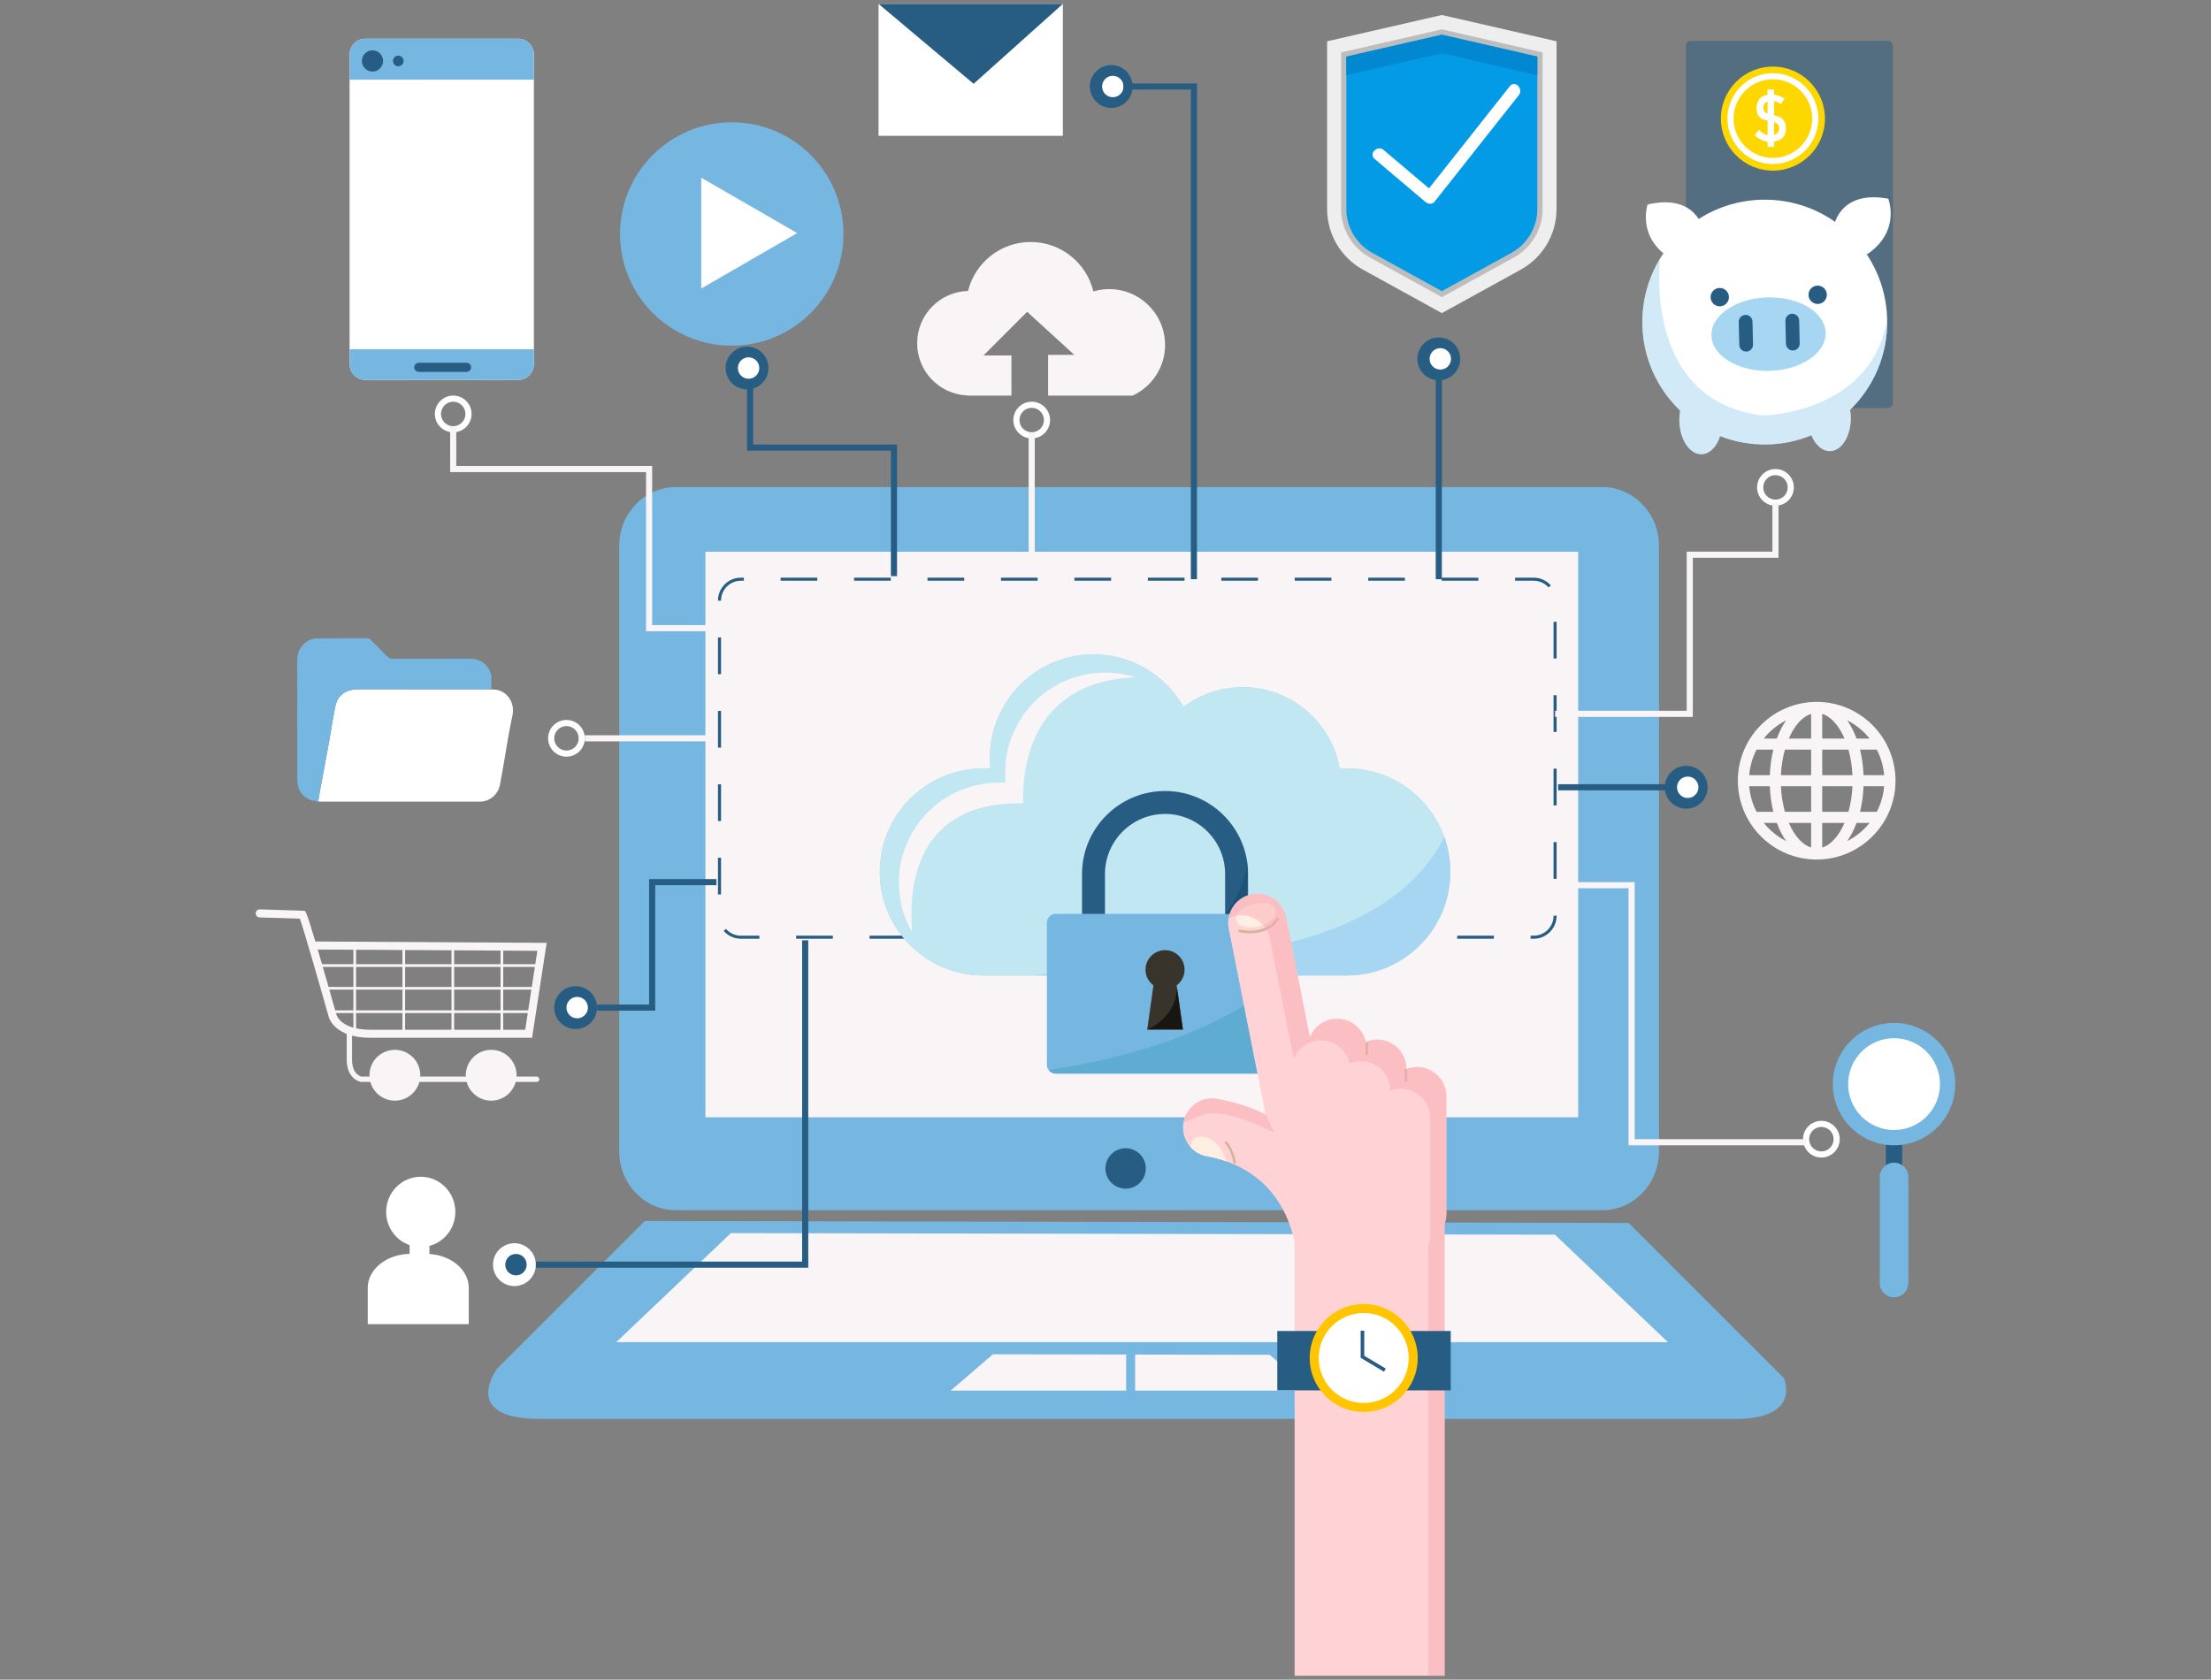 <?xml version="1.0" encoding="utf-8"?>
<!-- Generator: Adobe Illustrator 16.0.3, SVG Export Plug-In . SVG Version: 6.00 Build 0)  -->
<!DOCTYPE svg PUBLIC "-//W3C//DTD SVG 1.1//EN" "http://www.w3.org/Graphics/SVG/1.1/DTD/svg11.dtd">
<svg version="1.1" id="Layer_2" xmlns="http://www.w3.org/2000/svg" xmlns:xlink="http://www.w3.org/1999/xlink" x="0px" y="0px"
	 width="1121.04px" height="851.8px" viewBox="0 0 1121.04 851.8" enable-background="new 0 0 1121.04 851.8" xml:space="preserve">
<rect x="0" y="0" width="1121.04" height="851.8" fill="#808080" stroke="none"/>
<g>
	<title>interaction design</title>
	<g>
		<ellipse fill="#FFFFFF" cx="213.333" cy="614.592" rx="17.545" ry="17.817"/>
		<rect x="207.667" y="621.995" fill="#FFFFFF" width="10.052" height="20.832"/>
		<path fill="#FFFFFF" d="M237.676,671.523v-18.437c0-9.501-9.727-17.203-21.727-17.203h-7.759c-12,0-21.727,7.702-21.727,17.203
			v18.437H237.676z"/>
	</g>
	<path opacity="0.5" fill="#285D83" d="M957.21,20.726c1.394,0,2.521,1.128,2.521,2.521v181.15c0,1.395-1.128,2.523-2.521,2.523
		h-99.836c-1.396,0-2.525-1.129-2.525-2.523V23.248c0-1.394,1.13-2.521,2.525-2.521H957.21z"/>
	<g>
		<path fill="#FFFFFF" d="M262.615,19.635c4.461,0,8.078,3.615,8.078,8.076V184.61c0,4.46-3.616,8.076-8.078,8.076H185.32
			c-4.461,0-8.078-3.616-8.078-8.075V27.712c0-4.462,3.616-8.077,8.078-8.077H262.615z"/>
		<g>
			<path fill="#75B7E0" d="M177.243,177.112v7.499c0,4.459,3.616,8.075,8.078,8.075h77.295c4.461,0,8.078-3.616,8.078-8.076v-7.498
				H177.243z"/>
			<path fill="#75B7E0" d="M177.243,27.712v12.691l93.45-0.002v-12.69c0-4.461-3.616-8.076-8.078-8.076H185.32
				C180.859,19.635,177.243,23.25,177.243,27.712z"/>
		</g>
		<path fill="#285D83" d="M236.551,183.975c1.273,0,2.307,1.033,2.307,2.307l0,0c0,1.272-1.033,2.31-2.307,2.31h-24.229
			c-1.273,0-2.307-1.037-2.307-2.31l0,0c0-1.273,1.034-2.307,2.307-2.307H236.551z"/>
		<path fill="#285D83" d="M188.864,36.296c2.974,0,5.383-2.41,5.383-5.386l0,0c0-2.974-2.41-5.384-5.383-5.384l0,0
			c-2.974,0-5.386,2.41-5.386,5.384l0,0C183.478,33.886,185.89,36.296,188.864,36.296L188.864,36.296z"/>
		<path fill="#285D83" d="M201.939,33.605c1.485,0,2.691-1.206,2.691-2.694l0,0c0-1.485-1.206-2.691-2.691-2.691l0,0
			c-1.488,0-2.695,1.206-2.695,2.691l0,0C199.245,32.399,200.451,33.605,201.939,33.605L201.939,33.605z"/>
	</g>
	<g>
		<path fill="#FFFFFF" d="M863.636,116.484c0,0-3.554-18.544-28.253-12.771c0,0-5.805,16.698,12.056,27.651L863.636,116.484z"/>
		<path fill="#FFFFFF" d="M929.801,114.883c0,0,2.654-18.693,27.603-14.121c0,0,6.602,16.398-10.706,28.202L929.801,114.883z"/>
		<path fill="#FFFFFF" d="M956.837,161.834c-0.829-34.273-29.283-61.387-63.558-60.557c-34.273,0.828-61.384,29.283-60.557,63.558
			c0.415,17.11,7.712,32.432,19.184,43.389c-0.307,1.678-0.458,3.46-0.414,5.313c0.228,9.426,5.274,16.948,11.274,16.805
			c4.133-0.1,7.637-3.818,9.344-9.204c7.475,2.935,15.64,4.46,24.168,4.254c7.85-0.189,15.312-1.841,22.158-4.665
			c2.021,4.9,5.543,8.135,9.49,8.039c5.999-0.145,10.676-7.903,10.448-17.329c-0.031-1.238-0.149-2.438-0.338-3.596
			C950,196.209,957.273,179.828,956.837,161.834z"/>
		
			<ellipse transform="matrix(1 -0.024 0.024 1 -3.829 21.717)" fill="#A6D6F1" cx="896.476" cy="169.244" rx="28.97" ry="18.624"/>
		<circle fill="#285D83" cx="871.966" cy="150.691" r="4.656"/>
		<path fill="#285D83" d="M926.266,149.378c0.064,2.571-1.97,4.706-4.542,4.768c-2.571,0.063-4.703-1.972-4.766-4.542
			c-0.062-2.571,1.97-4.706,4.539-4.766C924.073,144.774,926.205,146.808,926.266,149.378z"/>
		<path fill="#285D83" d="M888.847,174.733c0.046,1.928-1.479,3.528-3.406,3.575l0,0c-1.927,0.047-3.527-1.479-3.577-3.407
			l-0.279-11.634c-0.048-1.928,1.48-3.53,3.404-3.576l0,0c1.93-0.046,3.531,1.479,3.578,3.406L888.847,174.733z"/>
		<path fill="#285D83" d="M912.505,174.162c0.048,1.927-1.48,3.528-3.404,3.575l0,0c-1.927,0.046-3.527-1.479-3.575-3.407
			l-0.282-11.636c-0.047-1.926,1.479-3.528,3.405-3.575l0,0c1.93-0.047,3.53,1.479,3.578,3.407L912.505,174.162z"/>
		<path opacity="0.5" fill="#A6D6F1" d="M893.599,210.709c-55.772-6.992-53.081-67.041-51.908-79.525
			c-5.942,9.797-9.266,21.344-8.968,33.651c0.415,17.11,7.712,32.432,19.184,43.389c-0.307,1.678-0.458,3.46-0.414,5.313
			c0.228,9.426,5.274,16.948,11.274,16.805c4.133-0.1,7.637-3.818,9.344-9.204c7.475,2.935,15.64,4.46,24.168,4.254
			c7.85-0.189,15.312-1.841,22.158-4.665c2.021,4.9,5.543,8.135,9.49,8.039c5.999-0.145,10.676-7.903,10.448-17.329
			c-0.031-1.238-0.149-2.438-0.338-3.596c11.962-11.632,19.235-28.014,18.8-46.007C948.693,210.154,893.599,210.709,893.599,210.709
			z"/>
	</g>
	<g>
		<circle fill="#FFD700" cx="898.915" cy="60.152" r="26.381"/>
		<path fill="#FFFFFF" d="M898.914,83.197c-12.706,0-23.044-10.337-23.044-23.045c0-12.707,10.338-23.046,23.044-23.046
			c12.71,0,23.049,10.339,23.049,23.046C921.962,72.86,911.624,83.197,898.914,83.197z M898.914,40.209
			c-10.997,0-19.94,8.946-19.94,19.942c0,10.997,8.943,19.941,19.94,19.941c10.996,0,19.944-8.944,19.944-19.941
			C918.858,49.156,909.91,40.209,898.914,40.209z"/>
		<g>
			<path fill="#FFFFFF" d="M895.993,71.88c0,0-0.465-0.125-1.396-0.377c-0.93-0.255-1.8-0.631-2.608-1.131
				c-0.812-0.5-1.574-1.124-2.283-1.877l2.21-2.677c0.773,0.935,1.63,1.637,2.569,2.104c0.941,0.468,1.966,0.702,3.071,0.702
				c1.527,0,2.668-0.299,3.419-0.896c0.752-0.596,1.13-1.502,1.13-2.716v-0.017c0-0.774-0.185-1.385-0.548-1.837
				c-0.367-0.451-0.84-0.79-1.418-1.016c-0.583-0.227-1.325-0.424-2.227-0.597c-0.033-0.012-0.063-0.017-0.09-0.017
				c-0.026,0-0.054-0.005-0.089-0.017c-0.054-0.01-0.111-0.021-0.168-0.03c-0.06-0.012-0.116-0.022-0.17-0.033
				c-1.439-0.271-2.606-0.57-3.498-0.903c-0.894-0.334-1.656-0.937-2.291-1.814c-0.633-0.876-0.949-2.12-0.949-3.732v-0.016
				c0-1.569,0.284-2.873,0.855-3.911c0.568-1.038,1.421-1.817,2.555-2.339c1.133-0.521,2.555-0.78,4.264-0.78
				c0.752,0,1.497,0.077,2.234,0.232c0.734,0.157,1.464,0.394,2.182,0.709c0.722,0.318,1.437,0.714,2.146,1.187l-1.982,2.724
				c-0.797-0.537-1.572-0.937-2.331-1.2c-0.757-0.263-1.509-0.395-2.249-0.395c-1.417,0-2.482,0.293-3.191,0.879
				c-0.713,0.586-1.067,1.465-1.067,2.638v0.015c0,0.807,0.207,1.437,0.613,1.893c0.408,0.459,0.925,0.793,1.543,1.008
				c0.615,0.216,1.464,0.443,2.537,0.68c0.046,0.009,0.088,0.021,0.131,0.03c0.04,0.012,0.09,0.022,0.146,0.033
				c0.054,0.011,0.105,0.022,0.149,0.033c0.054,0.011,0.102,0.02,0.155,0.033c1.267,0.279,2.332,0.619,3.187,1.021
				c0.854,0.403,1.563,1.052,2.134,1.945c0.568,0.891,0.854,2.105,0.854,3.641v0.034c0,1.516-0.295,2.775-0.886,3.781
				c-0.591,1.005-1.476,1.756-2.653,2.256s-2.65,0.75-4.427,0.75C896.513,71.88,895.993,71.88,895.993,71.88z M896.22,45.341h3.287
				v29.152h-3.287V45.341z"/>
		</g>
	</g>
	<g>
		<path fill="#75B7E0" d="M841.156,583.887c0,16.481-12.847,29.848-28.682,29.848H342.64c-15.838,0-28.68-13.366-28.68-29.848
			V276.873c0-16.49,12.841-29.848,28.68-29.848h469.834c15.835,0,28.682,13.357,28.682,29.848V583.887z"/>
		<rect x="357.662" y="279.81" fill="#F9F4F5" width="442.519" height="286.804"/>
		<path fill="#285D83" d="M580.977,592.569c0,5.654-4.586,10.236-10.246,10.236c-5.656,0-10.241-4.582-10.241-10.236
			c0-5.661,4.585-10.253,10.241-10.253C576.391,582.316,580.977,586.908,580.977,592.569z"/>
		<path fill="#75B7E0" d="M326.945,619.198l-74.778,74.776c0,0-19.457,25.609,21.511,25.609h606.404c0,0,31.544,1.466,24.585-20.486
			L825.79,620.22L326.945,619.198z"/>
		<polygon fill="#F9F4F5" points="845.684,680.652 788.42,626.154 370.59,625.343 312.467,680.652 		"/>
		<g>
			<polygon fill="#F9F4F5" points="575.547,705.241 664.879,705.241 643.772,687.072 575.547,686.952 			"/>
			<polygon fill="#F9F4F5" points="571.011,686.922 503.42,686.804 482.007,705.241 571.011,705.241 			"/>
		</g>
	</g>
	<path fill="#FFFFFF" d="M923.49,587.037c-5.134,0-9.312-4.178-9.312-9.313c0-5.134,4.178-9.312,9.312-9.312
		c5.135,0,9.311,4.178,9.311,9.312C932.8,582.859,928.625,587.037,923.49,587.037z M923.49,571.517
		c-3.423,0-6.209,2.784-6.209,6.206c0,3.425,2.786,6.208,6.209,6.208c3.426,0,6.208-2.783,6.208-6.208
		C929.698,574.301,926.916,571.517,923.49,571.517z"/>
	<path fill="#FFFFFF" d="M287.215,383.738c-5.135,0-9.311-4.176-9.311-9.311s4.176-9.312,9.311-9.312
		c5.134,0,9.312,4.177,9.312,9.312S292.349,383.738,287.215,383.738z M287.215,368.219c-3.423,0-6.208,2.784-6.208,6.208
		s2.784,6.207,6.208,6.207c3.424,0,6.208-2.783,6.208-6.207S290.639,368.219,287.215,368.219z"/>
	<path fill="#FFFFFF" d="M229.795,219.238c-5.135,0-9.311-4.177-9.311-9.312s4.176-9.312,9.311-9.312s9.312,4.177,9.312,9.312
		S234.93,219.238,229.795,219.238z M229.795,203.718c-3.423,0-6.208,2.785-6.208,6.208c0,3.424,2.784,6.208,6.208,6.208
		s6.208-2.784,6.208-6.208C236.002,206.503,233.218,203.718,229.795,203.718z"/>
	<path fill="#FFFFFF" d="M900.211,256.483c-5.134,0-9.312-4.177-9.312-9.311c0-5.135,4.178-9.313,9.312-9.313
		c5.136,0,9.311,4.178,9.311,9.313C909.522,252.306,905.347,256.483,900.211,256.483z M900.211,240.964
		c-3.423,0-6.207,2.784-6.207,6.208c0,3.423,2.784,6.207,6.207,6.207c3.424,0,6.208-2.784,6.208-6.207
		C906.419,243.749,903.635,240.964,900.211,240.964z"/>
	<path fill="#FFFFFF" d="M523.103,222.341c-5.135,0-9.313-4.177-9.313-9.312s4.178-9.312,9.313-9.312
		c5.134,0,9.311,4.177,9.311,9.312S528.237,222.341,523.103,222.341z M523.103,206.823c-3.424,0-6.208,2.784-6.208,6.207
		c0,3.424,2.784,6.208,6.208,6.208s6.207-2.784,6.207-6.208C529.31,209.607,526.527,206.823,523.103,206.823z"/>
	<g>
		<path fill="#F9F4F5" d="M562.396,146.616c-2.788,0-5.478,0.421-8.023,1.17c-3.461-14.376-16.373-25.071-31.81-25.071
			c-15.351,0-28.198,10.573-31.747,24.825c-14.311,0.407-25.795,12.109-25.795,26.519c0,14.273,11.273,25.886,25.398,26.498
			c0.039,0.018,0.076,0.042,0.117,0.059h22.287v-20.36H498.66l22.131-22.13l23.902,21.835h-13.279v20.655h19.065h5.877h17.958
			c9.685-4.504,16.411-14.291,16.411-25.671C590.725,159.3,578.043,146.616,562.396,146.616z"/>
	</g>
	<g>
		<rect x="956.201" y="561.687" fill="#285D83" width="8.277" height="37.245"/>
		<circle fill="#75B7E0" cx="960.338" cy="549.79" r="31.038"/>
		<circle fill="#FFFFFF" cx="960.337" cy="549.79" r="23.278"/>
		<path fill="#75B7E0" d="M967.583,650.663c0,3.999-3.244,7.24-7.246,7.24l0,0c-3.996,0-7.24-3.241-7.24-7.24v-53.802
			c0-3.996,3.244-7.24,7.24-7.24l0,0c4.002,0,7.246,3.244,7.246,7.24V650.663z"/>
	</g>
	<g>
		<circle fill="#F9F4F5" cx="200.206" cy="545.294" r="12.888"/>
		<circle fill="#F9F4F5" cx="249.042" cy="545.294" r="12.887"/>
		<path fill="#F9F4F5" d="M272.105,548.685l-89.006-0.009c-0.073-0.008-7.311-0.934-7.311-11.521v-14.924
			c0-0.751,0.606-1.356,1.354-1.356c0.752,0,1.358,0.605,1.358,1.356v14.924c0,7.662,4.252,8.707,4.849,8.816h88.755
			c0.749,0,1.356,0.607,1.356,1.356C273.461,548.077,272.854,548.685,272.105,548.685z"/>
		<path fill="#F9F4F5" d="M272.783,490.353H161.544c-0.375,0-0.678-0.305-0.678-0.679c0-0.375,0.303-0.678,0.678-0.678h111.239
			c0.374,0,0.679,0.303,0.679,0.678C273.461,490.048,273.157,490.353,272.783,490.353z"/>
		<path fill="#F9F4F5" d="M271.426,501.881H164.936c-0.375,0-0.679-0.301-0.679-0.677c0-0.375,0.305-0.678,0.679-0.678h106.491
			c0.376,0,0.679,0.303,0.679,0.678C272.105,501.581,271.802,501.881,271.426,501.881z"/>
		<path fill="#F9F4F5" d="M269.73,513.751H167.986c-0.373,0-0.676-0.303-0.676-0.676c0-0.374,0.303-0.679,0.676-0.679H269.73
			c0.375,0,0.677,0.305,0.677,0.679C270.408,513.449,270.105,513.751,269.73,513.751z"/>
		<path fill="#F9F4F5" d="M269.78,526.302h-81.784c-18.755,0-21.369-10.21-21.658-11.761c-4.7-16.681-12.28-43.008-14.302-48.649
			l-20.402-0.635c-1.123-0.037-2.006-0.977-1.97-2.1c0.034-1.124,0.959-2.047,2.098-1.97l22.754,0.711l0.582,0.871
			c0.555,0.838,2.458,6.853,4.801,14.7l117.289,0.687L269.78,526.302z M161.106,481.548c3.249,11.029,7.001,24.264,9.179,31.991
			l0.059,0.282c0.052,0.319,1.555,8.41,17.652,8.41h78.292l6.159-40.032L161.106,481.548z"/>
		<path fill="#F9F4F5" d="M179.857,524.494c-0.375,0-0.677-0.303-0.677-0.678V479.05c0-0.377,0.303-0.68,0.677-0.68
			s0.679,0.303,0.679,0.68v44.766C180.536,524.191,180.231,524.494,179.857,524.494z"/>
		<path fill="#F9F4F5" d="M204.728,524.494c-0.376,0-0.679-0.303-0.679-0.678V479.05c0-0.377,0.303-0.68,0.679-0.68
			c0.375,0,0.679,0.303,0.679,0.68v44.766C205.407,524.191,205.103,524.494,204.728,524.494z"/>
		<path fill="#F9F4F5" d="M229.598,524.494c-0.373,0-0.676-0.303-0.676-0.678V479.05c0-0.377,0.304-0.68,0.676-0.68
			c0.375,0,0.679,0.303,0.679,0.68v44.766C230.277,524.191,229.974,524.494,229.598,524.494z"/>
		<path fill="#F9F4F5" d="M254.471,524.494c-0.376,0-0.68-0.303-0.68-0.678V479.05c0-0.377,0.303-0.68,0.68-0.68
			c0.374,0,0.677,0.303,0.677,0.68v44.766C255.148,524.191,254.845,524.494,254.471,524.494z"/>
	</g>
	<g>
		<circle fill="#75B7E0" cx="371.017" cy="118.659" r="56.643"/>
		<polygon fill="#FFFFFF" points="404.207,118.216 379.868,132.268 355.529,146.32 355.529,118.216 355.529,90.113 379.868,104.165 
					"/>
	</g>
	<g>
		<rect x="445.451" y="1.973" fill="#FFFFFF" width="93.451" height="66.902"/>
		<polygon fill="#285D83" points="445.451,1.973 493.654,42.504 538.902,1.973 		"/>
	</g>
	<g>
		<circle fill="#285D83" cx="854.949" cy="399.256" r="10.864"/>
		<circle fill="#FFFFFF" cx="855.725" cy="399.256" r="5.432"/>
	</g>
	<g>
		<circle fill="#285D83" cx="729.504" cy="181.992" r="10.863"/>
		<circle fill="#FFFFFF" cx="730.279" cy="181.992" r="5.432"/>
	</g>
	<g>
		<circle fill="#285D83" cx="563.451" cy="43.874" r="10.863"/>
		<circle fill="#FFFFFF" cx="564.228" cy="43.874" r="5.431"/>
	</g>
	<g>
		<circle fill="#285D83" cx="291.871" cy="510.992" r="10.863"/>
		<circle fill="#FFFFFF" cx="292.646" cy="510.992" r="5.432"/>
	</g>
	<g>
		<circle fill="#285D83" cx="378.777" cy="186.648" r="10.863"/>
		<circle fill="#FFFFFF" cx="379.552" cy="186.648" r="5.432"/>
	</g>
	<g>
		<circle fill="#FFFFFF" cx="260.833" cy="641.352" r="10.863"/>
		<circle fill="#285D83" cx="261.609" cy="641.352" r="5.432"/>
	</g>
	<path fill="#285D83" d="M777.612,476.075h-1.549v-1.551h1.549c5.563,0,10.087-4.526,10.087-10.087l1.553-0.127v0.127
		C789.251,470.854,784.031,476.075,777.612,476.075z M757.443,476.075h-18.621v-1.551h18.621V476.075z M720.201,476.075h-18.62
		v-1.551h18.62V476.075z M682.959,476.075h-18.621v-1.551h18.621V476.075z M645.72,476.075h-18.623v-1.551h18.623V476.075z
		 M608.477,476.075h-18.623v-1.551h18.623V476.075z M571.235,476.075h-18.621v-1.551h18.621V476.075z M533.994,476.075h-18.621
		v-1.551h18.621V476.075z M496.752,476.075h-18.62v-1.551h18.62V476.075z M459.51,476.075h-18.62v-1.551h18.62V476.075z
		 M422.269,476.075h-18.621v-1.551h18.621V476.075z M385.028,476.075h-9.355c-3.357,0-6.551-1.449-8.763-3.98l1.168-1.021
		c1.917,2.191,4.686,3.45,7.595,3.45h9.355V476.075z M365.586,453.622h-1.552V435h1.552V453.622z M789.251,445.687h-1.553v-18.618
		h1.553V445.687z M365.586,416.379h-1.552v-18.621h1.552V416.379z M789.251,408.447h-1.553v-18.62h1.553V408.447z M365.586,379.139
		h-1.552v-18.621h1.552V379.139z M789.251,371.206h-1.553v-18.62h1.553V371.206z M365.586,341.897h-1.552v-18.621h1.552V341.897z
		 M789.251,333.964h-1.553v-18.621h1.553V333.964z M364.034,304.656v-0.064c0-6.418,5.221-11.639,11.639-11.639h1.486v1.552h-1.486
		c-5.562,0-10.086,4.525-10.086,10.087L364.034,304.656z M785.171,297.91c-1.916-2.164-4.671-3.405-7.56-3.405h-9.416v-1.552h9.416
		c3.334,0,6.511,1.432,8.721,3.928L785.171,297.91z M749.571,294.504h-18.618v-1.552h18.618V294.504z M712.332,294.504H693.71
		v-1.552h18.621V294.504z M675.09,294.504h-18.621v-1.552h18.621V294.504z M637.848,294.504h-18.62v-1.552h18.62V294.504z
		 M600.607,294.504h-18.62v-1.552h18.62V294.504z M563.366,294.504h-18.62v-1.552h18.62V294.504z M526.125,294.504h-18.621v-1.552
		h18.621V294.504z M488.884,294.504h-18.621v-1.552h18.621V294.504z M451.642,294.504h-18.621v-1.552h18.621V294.504z
		 M414.4,294.504H395.78v-1.552H414.4V294.504z"/>
	<polygon fill="#F9F4F5" points="915.731,580.829 825.721,580.829 825.721,450.47 786.923,450.47 786.923,447.366 828.824,447.366 
		828.824,577.723 915.731,577.723 	"/>
	<polygon fill="#F9F4F5" points="858.31,363.564 788.474,363.564 788.474,360.459 855.206,360.459 855.206,279.761 898.661,279.761 
		898.661,254.931 901.763,254.931 901.763,282.866 858.31,282.866 	"/>
	<rect x="790.027" y="397.705" fill="#285D83" width="55.869" height="3.104"/>
	<rect x="727.951" y="189.751" fill="#285D83" width="3.104" height="103.977"/>
	<rect x="521.55" y="219.238" fill="#F9F4F5" width="3.104" height="71.387"/>
	<polygon fill="#285D83" points="606.904,293.728 603.8,293.728 603.8,45.426 569.659,45.426 569.659,42.323 606.904,42.323 	"/>
	<polygon fill="#285D83" points="454.82,292.176 451.716,292.176 451.716,228.549 378.776,228.549 378.776,192.856 381.88,192.856 
		381.88,225.446 454.82,225.446 	"/>
	<polygon fill="#F9F4F5" points="361.706,320.111 327.564,320.111 327.564,239.413 228.243,239.413 228.243,216.134 
		231.347,216.134 231.347,236.308 330.668,236.308 330.668,317.006 361.706,317.006 	"/>
	<rect x="296.526" y="372.875" fill="#F9F4F5" width="66.731" height="3.103"/>
	<polygon fill="#285D83" points="332.22,512.544 302.734,512.544 302.734,509.441 329.116,509.441 329.116,445.815 363.258,445.815 
		363.258,448.917 332.22,448.917 	"/>
	<polygon fill="#285D83" points="409.814,642.904 271.696,642.904 271.696,639.799 406.71,639.799 406.71,476.852 409.814,476.852 	
		"/>
	<g>
		<path id="XMLID_8_" fill="#AAD0E2" d="M682.841,389.687c-1.217,0-2.422,0.046-3.616,0.127
			c-4.041-23.473-24.493-41.331-49.119-41.331c-11.261,0-21.649,3.736-29.995,10.035c-9.02-15.912-26.106-26.65-45.704-26.65
			c-28.997,0-52.503,23.507-52.503,52.504c0,1.838,0.096,3.652,0.279,5.44c-1.19-0.08-2.391-0.125-3.603-0.125
			c-28.997,0-52.503,23.507-52.503,52.504c0,28.995,23.506,52.503,52.503,52.503h184.261c28.995,0,52.503-23.508,52.503-52.503
			C735.344,413.194,711.836,389.687,682.841,389.687z"/>
		<path id="XMLID_7_" fill="#C0E7F2" d="M682.841,389.687c-1.217,0-2.422,0.046-3.616,0.127
			c-4.041-23.473-24.493-41.331-49.119-41.331c-11.261,0-21.649,3.736-29.995,10.035c-9.02-15.912-26.106-26.65-45.704-26.65
			c-28.997,0-52.503,23.507-52.503,52.504c0,1.838,0.096,3.652,0.279,5.44c-1.19-0.08-2.391-0.125-3.603-0.125
			c-28.997,0-52.503,23.507-52.503,52.504c0,28.995,23.506,52.503,52.503,52.503h184.261c28.995,0,52.503-23.508,52.503-52.503
			C735.344,413.194,711.836,389.687,682.841,389.687z"/>
		<path fill="#F9F4F5" d="M575.711,343.506c-4.862-1.553-10.044-2.394-15.422-2.394c-27.981,0-50.663,22.683-50.663,50.664
			c0,1.772,0.091,3.524,0.27,5.251c-1.15-0.078-2.308-0.121-3.477-0.121c-27.98,0-50.664,22.683-50.664,50.663
			c0,9.189,2.449,17.806,6.729,25.235c-1.932-22.859,1.526-66.501,56.317-65.435C518.242,392.447,520.888,345.658,575.711,343.506z"
			/>
		<path fill="#A6D6F1" d="M523.968,494.694h158.873c28.995,0,52.503-23.508,52.503-52.503c0-6.191-1.08-12.13-3.048-17.646
			C697.772,492.536,581.015,486.517,523.968,494.694z"/>
		<g id="XMLID_38_">
			<g id="XMLID_42_">
				<g id="XMLID_45_">
					<path id="XMLID_49_" fill="#285D83" d="M632.801,481.714h-11.635v-38.473c0-16.794-13.663-30.456-30.456-30.456
						s-30.455,13.662-30.455,30.456v38.473h-11.635v-38.473c0-23.21,18.882-42.092,42.09-42.092
						c23.21,0,42.091,18.882,42.091,42.092V481.714z"/>
				</g>
				<g id="XMLID_43_">
					<path id="XMLID_44_" fill="#75B7E0" d="M650.614,539.949c0,2.492-2.021,4.512-4.512,4.512H535.32
						c-2.491,0-4.511-2.02-4.511-4.512v-71.98c0-2.492,2.02-4.512,4.511-4.512h110.782c2.49,0,4.512,2.02,4.512,4.512V539.949z"/>
				</g>
			</g>
		</g>
		<path fill="#1B5477" d="M621.167,463.457c0,0,9.992-12.468,11.243-25.881v25.881H621.167z"/>
		<path fill="#5FACD3" d="M650.614,539.949v-44.104c-36.498,30.878-89.121,42.48-118.94,46.737c0.818,1.134,2.143,1.878,3.646,1.878
			h110.782C648.592,544.46,650.614,542.439,650.614,539.949z"/>
		<path fill="#38332B" d="M600.611,491.76c0-5.468-4.433-9.9-9.9-9.9s-9.9,4.433-9.9,9.9c0,3.26,1.582,6.142,4.014,7.945
			l-3.151,22.388h18.076l-3.149-22.388C599.029,497.902,600.611,495.02,600.611,491.76z"/>
		<path fill="#191611" d="M581.672,522.093c0,0,14.126-5.404,15.161-20.714l2.915,20.714H581.672z"/>
	</g>
	<g>
		<g>
			<g>
				<path fill="#FFD3D6" d="M732.462,849.828V623.144c0-20.998-17.024-38.019-38.021-38.019c-20.997,0-38.019,17.021-38.019,38.019
					v226.684H732.462z"/>
				<path fill="#FFD3D6" d="M660.209,597.433c-6.943,0-13.142-4.896-14.543-11.964l-22.652-114.532
					c-1.595-8.039,3.637-15.845,11.674-17.434c8.041-1.595,15.843,3.639,17.436,11.674l22.656,114.534
					c1.59,8.037-3.637,15.847-11.674,17.438C662.132,597.341,661.166,597.433,660.209,597.433z"/>
				<path fill="#FFD3D6" d="M677.968,605.878c-8.195,0-14.839-6.644-14.839-14.838v-59.563c0-8.194,6.644-14.84,14.839-14.84
					c8.194,0,14.838,6.646,14.838,14.84v59.563C692.806,599.235,686.163,605.878,677.968,605.878z"/>
				<path fill="#FFD3D6" d="M698.243,616.438c-8.194,0-14.838-6.644-14.838-14.837v-59.564c0-8.195,6.644-14.837,14.838-14.837
					c8.196,0,14.836,6.642,14.836,14.837v59.564C713.079,609.794,706.439,616.438,698.243,616.438z"/>
				<path fill="#FFD3D6" d="M718.523,630.379c-8.196,0-14.842-6.645-14.842-14.839v-59.563c0-8.192,6.646-14.836,14.842-14.836
					c8.19,0,14.838,6.644,14.838,14.836v59.563C733.361,623.735,726.713,630.379,718.523,630.379z"/>
				<g>
					<path fill="#FFEFE3" d="M646.718,461.453c0.835,3.131-2.928,6.852-8.404,8.311c-5.474,1.462-10.595,0.108-11.425-3.021
						c-0.835-3.129,2.929-6.851,8.4-8.311C640.773,456.972,645.884,458.324,646.718,461.453z"/>
					<path fill="#D5B597" d="M633.824,473.326c-3.127,0-5.425-0.579-5.477-0.596c-0.363-0.095-0.578-0.46-0.481-0.82
						c0.098-0.359,0.463-0.574,0.821-0.481c0.125,0.033,12.638,3.171,18.493-5.813c0.201-0.312,0.622-0.396,0.933-0.195
						c0.312,0.205,0.4,0.622,0.197,0.931C644.541,472.127,638.321,473.326,633.824,473.326z"/>
				</g>
				<g>
					<path fill="#FFD3D6" d="M672.91,657.585c-7.834,0-14.369-6.15-14.761-14.06c-2.219-44.72-32.949-54.851-46.06-57.132
						c-8.047-1.399-13.436-9.059-12.036-17.108c1.397-8.049,9.057-13.436,17.107-12.038c18.902,3.287,35.369,12.056,47.604,25.354
						c14.015,15.228,21.729,35.231,22.932,59.457c0.405,8.159-5.886,15.1-14.041,15.506
						C673.409,657.578,673.157,657.585,672.91,657.585z"/>
					<path fill="#FFEFE3" d="M612.089,586.394c2.671,0.467,6.088,1.267,9.83,2.61c-3.572-9.973-8.984-11.694-8.984-11.694
						c-7.603-2.954-8.872,2.536-8.872,2.536c-0.259,0.574-0.458,1.124-0.613,1.663C605.602,583.996,608.595,585.785,612.089,586.394
						z"/>
					<path fill="#D5B597" d="M626.029,590.197c-0.3,0-0.567-0.214-0.62-0.521c-1.219-6.695-4.229-9.774-4.263-9.803
						c-0.244-0.249-0.244-0.651,0-0.896c0.253-0.246,0.651-0.246,0.896,0c0.136,0.137,3.322,3.387,4.612,10.474
						c0.063,0.342-0.166,0.674-0.511,0.737C626.108,590.195,626.069,590.197,626.029,590.197z"/>
				</g>
				<path fill="#D5B597" d="M692.987,535.172c-0.349,0-0.631-0.28-0.631-0.631v-5.387c0-0.351,0.282-0.633,0.631-0.633
					c0.354,0,0.636,0.282,0.636,0.633v5.387C693.623,534.892,693.341,535.172,692.987,535.172z"/>
				<path fill="#D5B597" d="M712.846,548.693c-0.354,0-0.637-0.286-0.637-0.633v-5.389c0-0.351,0.282-0.632,0.637-0.632
					c0.35,0,0.63,0.281,0.63,0.632v5.389C713.476,548.407,713.196,548.693,712.846,548.693z"/>
			</g>
		</g>
		<g opacity="0.5">
			<path fill="#F8A9AF" d="M612.303,564.836c9.583-1.826,26.245,5.806,33.774,9.586l-4.107-9.13
				c-7.303-4.107-20.258-7.255-24.81-8.045c-8.051-1.397-15.71,3.989-17.107,12.038c-0.011,0.051-0.011,0.104-0.021,0.152
				C602.711,568.156,609.162,565.432,612.303,564.836z"/>
			<path fill="#F8A9AF" d="M643.909,476.13l12.042,60.879c2.167-5.51,7.524-9.418,13.801-9.418c7.125,0,13.073,5.028,14.504,11.728
				c1.776-0.749,3.726-1.165,5.772-1.165c8.192,0,14.837,6.643,14.837,14.837v0.054c0.036,0.013,0.067,0.036,0.098,0.057
				c1.661-0.641,3.459-1.006,5.344-1.006c8.191,0,14.84,6.644,14.84,14.836v59.562c0,1.893-0.369,3.692-1.015,5.355
				c0.044,0.75,0.114,1.492,0.114,2.251v215.729h8.217V623.144c0-0.759-0.068-1.5-0.114-2.25c0.646-1.663,1.013-3.465,1.013-5.354
				v-59.563c0-8.192-6.647-14.836-14.838-14.836c-1.885,0-3.681,0.365-5.344,1.008c-0.033-0.022-0.06-0.046-0.101-0.062v-0.051
				c0-8.195-6.64-14.837-14.836-14.837c-2.046,0-3.997,0.415-5.771,1.163c-1.431-6.697-7.377-11.726-14.504-11.726
				c-6.28,0-11.636,3.908-13.805,9.418l-12.04-60.878c-1.593-8.035-9.395-13.269-17.436-11.674
				c-6.239,1.233-10.771,6.217-11.75,12.145c1.103-0.527,2.28-0.943,3.533-1.19C634.513,462.865,642.314,468.096,643.909,476.13z"/>
		</g>
		<g>
			<rect x="647.625" y="674.994" fill="#285D83" width="87.939" height="30.123"/>
			<path fill="#FFC600" d="M718.826,688.681c0,15.127-12.26,27.384-27.384,27.384s-27.384-12.257-27.384-27.384
				c0-15.126,12.26-27.385,27.384-27.385S718.826,673.555,718.826,688.681z"/>
			<circle fill="#FFFFFF" cx="691.443" cy="688.681" r="22.819"/>
			<g>
				<rect x="689.897" y="674.838" fill="#285D83" width="1.825" height="13.693"/>
				<polygon fill="#285D83" points="689.951,688.625 690.884,687.057 702.643,694.074 701.711,695.643 				"/>
			</g>
		</g>
	</g>
	<path fill="#F9F4F5" d="M921.108,355.955c-22.039,0-39.972,17.933-39.972,39.973s17.933,39.973,39.972,39.973
		c22.04,0,39.968-17.933,39.968-39.973S943.148,355.955,921.108,355.955z M886.905,398.74h10.443
		c0.181,4.587,0.782,8.952,1.781,12.953h-8.501C888.583,407.755,887.284,403.379,886.905,398.74z M923.921,374.536v-12.48
		c4.497,1.384,8.505,5.976,11.303,12.48H923.921z M937.202,380.163c1.118,3.956,1.831,8.338,2.04,12.95h-15.32v-12.95H937.202z
		 M918.292,362.055v12.48h-11.305C909.787,368.03,913.794,363.439,918.292,362.055z M918.292,380.163v12.95h-15.321
		c0.208-4.612,0.921-8.994,2.038-12.95H918.292z M897.348,393.113h-10.443c0.379-4.638,1.679-9.014,3.722-12.95h8.503
		C898.128,384.164,897.529,388.527,897.348,393.113z M902.971,398.74h15.321v12.953h-13.281
		C903.892,407.737,903.179,403.353,902.971,398.74z M918.292,417.32v12.479c-4.498-1.384-8.506-5.974-11.305-12.479H918.292z
		 M923.921,429.798V417.32h11.303C932.426,423.825,928.418,428.415,923.921,429.798z M923.921,411.693V398.74h15.32
		c-0.209,4.613-0.922,8.997-2.04,12.953H923.921z M944.865,398.74h10.442c-0.378,4.64-1.678,9.016-3.724,12.953h-8.499
		C944.082,407.692,944.681,403.327,944.865,398.74z M944.865,393.113c-0.184-4.586-0.781-8.949-1.78-12.95h8.501
		c2.044,3.937,3.344,8.313,3.722,12.95H944.865z M947.928,374.536h-6.603c-1.296-3.484-2.893-6.603-4.754-9.231
		C940.992,367.544,944.861,370.697,947.928,374.536z M905.64,365.303c-1.858,2.63-3.457,5.748-4.753,9.232h-6.604
		C897.352,370.697,901.223,367.544,905.64,365.303z M894.286,417.32h6.603c1.295,3.483,2.894,6.601,4.752,9.231
		C901.223,424.31,897.353,421.158,894.286,417.32z M936.572,426.549c1.861-2.629,3.458-5.746,4.754-9.229h6.602
		C944.861,421.158,940.99,424.31,936.572,426.549z"/>
	<g>
		<path fill-rule="evenodd" clip-rule="evenodd" fill="#FFFFFF" d="M250.804,349.721c6.02,0.39,10.493,6.398,9.013,13.111
			c-1.776,8.08-2.959,16.292-4.406,24.445c-0.638,3.596-1.227,7.196-1.934,10.776c-0.97,4.887-5.179,8.464-10.049,8.467
			c-26.979,0.024-53.967,0.011-80.948,0.005c-0.375,0-0.754-0.084-1.129-0.129c0.448-2.671,0.824-5.356,1.364-8.007
			c0.909-4.462,1.685-8.952,2.503-13.423c0.886-4.846,1.836-9.683,2.61-14.554c0.532-3.366,1.137-6.724,1.771-10.075
			c0.505-2.672,0.981-5.356,3.008-7.441c2.59-2.662,5.886-3.327,9.38-3.333c21.727-0.021,43.453-0.021,65.18,0.018
			C248.482,349.582,249.727,349.651,250.804,349.721z"/>
		<path fill-rule="evenodd" clip-rule="evenodd" fill="#75B7E0" d="M249.161,343.684c0,1.287,0.005,2.229,0,4.316
			c0.005,1.55-0.679,1.581-1.996,1.581c-21.727-0.039-43.453-0.039-65.18-0.018c-3.494,0.006-6.79,0.671-9.38,3.333
			c-2.027,2.085-2.503,4.77-3.008,7.441c-0.633,3.352-1.239,6.709-1.771,10.075c-0.773,4.871-1.724,9.708-2.61,14.554
			c-0.818,4.471-1.594,8.961-2.503,13.423c-0.541,2.65-0.916,5.336-1.364,8.007c-0.426,0.171-0.844,0.135-1.255-0.05
			c-0.289-0.572-0.741-0.427-1.194-0.272c-3.765-0.577-7.243-3.994-7.856-7.792c-0.19-1.179-0.317-2.382-0.317-3.575
			c-0.02-19.717-0.02-39.434-0.008-59.15c0.002-2.363,0.243-4.692,1.561-6.758c2.018-3.162,4.885-5.017,8.652-5.053
			c8.41-0.085,16.822-0.018,25.232-0.051c0.88-0.003,1.407,0.42,1.959,0.976c2.66,2.671,5.37,5.291,7.977,8.01
			c0.991,1.034,2.051,1.438,3.463,1.435c12.842-0.036,25.673,0.003,38.508-0.036c3.403-0.011,6.346,0.922,8.611,3.549
			C248.18,339.36,249.15,341.336,249.161,343.684z"/>
	</g>
	<g>
		<g>
			<path fill="#EEEEEE" d="M789.219,20.939L731.053,7.603l-58.164,13.336v85.048c0,12.804,6.966,24.594,18.178,30.773l39.986,22.031
				l39.989-22.031c11.212-6.18,18.177-17.97,18.177-30.773V20.939z"/>
			<path fill="#BDBDBD" d="M694.49,130.549c-8.949-4.933-14.51-14.345-14.51-24.563V26.589l51.075-11.712l51.076,11.712v79.397
				c0,10.218-5.563,19.63-14.512,24.563l-36.564,20.146L694.49,130.549z"/>
			<path fill="#039BE5" d="M695.773,128.22c-8.103-4.464-13.135-12.983-13.135-22.233v-77.28l48.417-11.101l48.416,11.101v77.28
				c0,9.25-5.032,17.77-13.137,22.234l-35.279,19.438L695.773,128.22z"/>
			<polygon fill="#0288D1" points="731.055,17.606 682.638,28.707 682.638,38.111 731.055,27.01 779.471,38.111 779.471,28.707 			
				"/>
		</g>
		<g>
			<path fill="#FFFFFF" d="M696.991,80.617c8.577,7.26,17.155,14.519,25.731,21.778c1.213,1.028,3.397,1.456,4.547,0
				c14.27-18.046,28.538-36.091,42.808-54.137c2.542-3.216-1.978-7.801-4.549-4.548c-14.27,18.045-28.537,36.091-42.806,54.137
				c1.516,0,3.033,0,4.547,0c-8.576-7.26-17.151-14.52-25.729-21.778C698.394,73.406,693.82,77.933,696.991,80.617L696.991,80.617z"
				/>
		</g>
	</g>
</g>
</svg>
